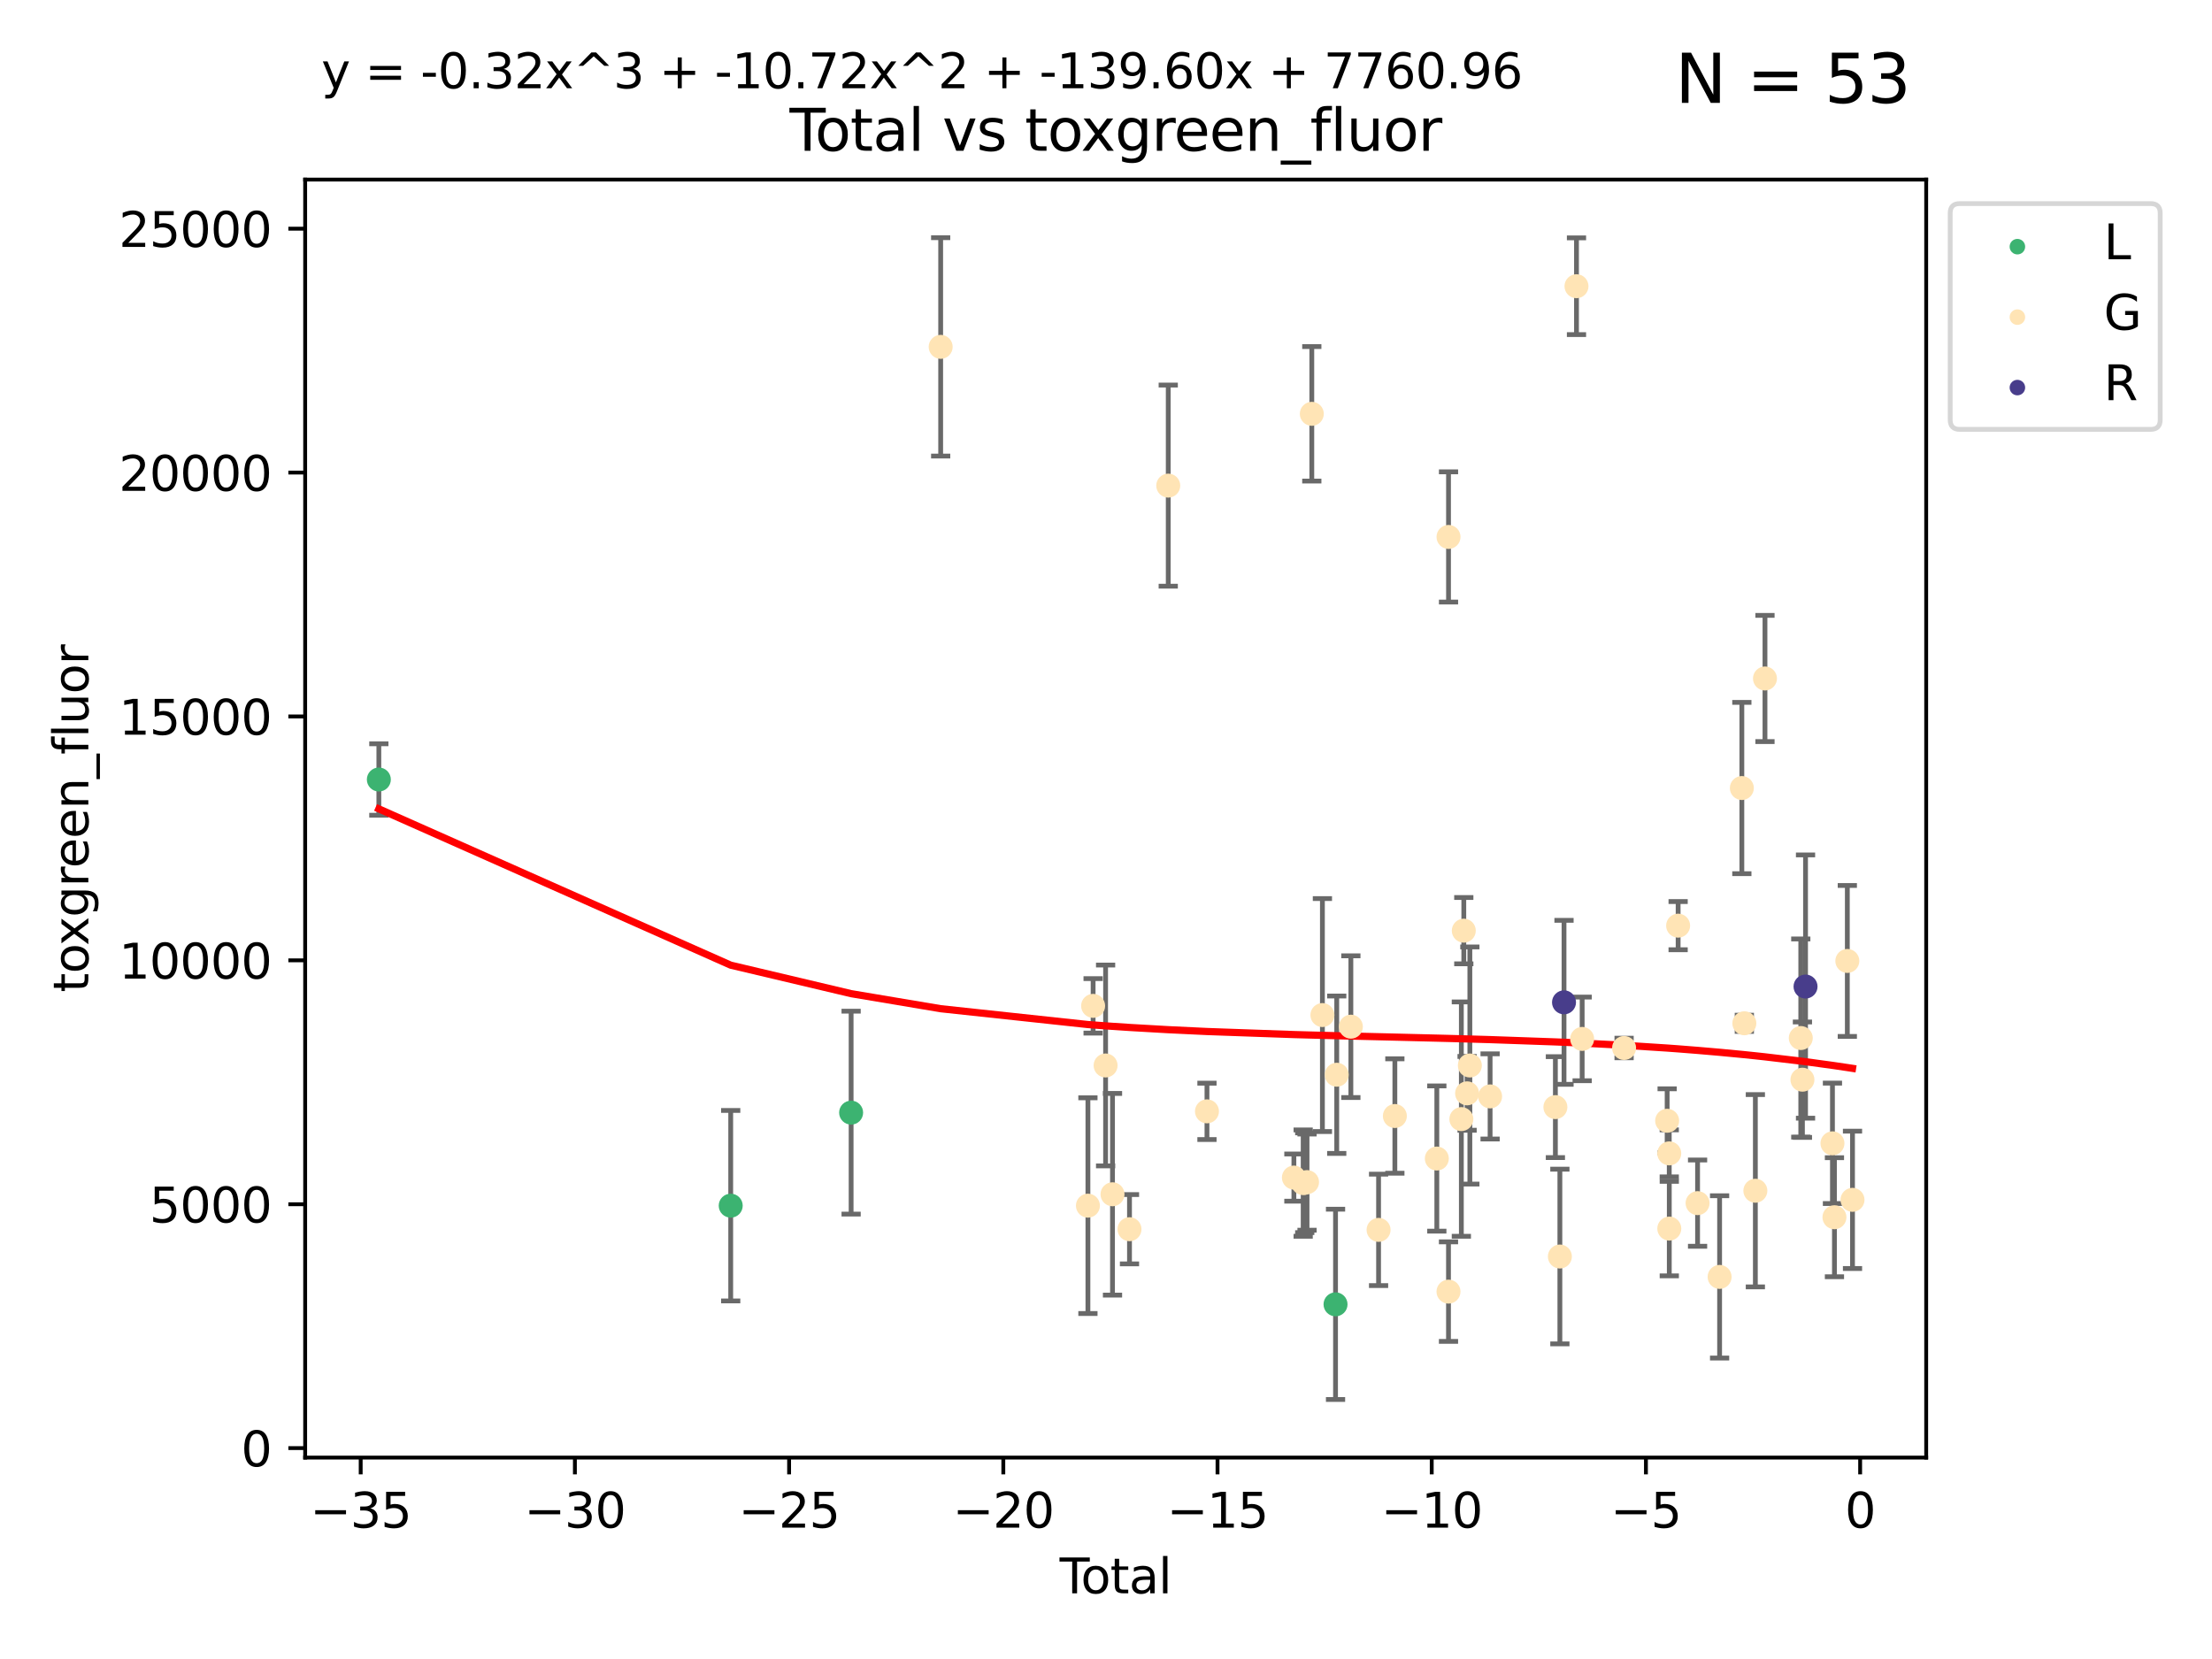 <?xml version="1.0" encoding="utf-8" standalone="no"?>
<!DOCTYPE svg PUBLIC "-//W3C//DTD SVG 1.1//EN"
  "http://www.w3.org/Graphics/SVG/1.1/DTD/svg11.dtd">
<svg xmlns:xlink="http://www.w3.org/1999/xlink" width="460.8pt" height="345.6pt" viewBox="0 0 460.8 345.6" xmlns="http://www.w3.org/2000/svg" version="1.1">
 <defs>
  <style type="text/css">*{stroke-linejoin: round; stroke-linecap: butt}</style>
 </defs>
 <g id="figure_1">
  <g id="patch_1">
   <path d="M 0 345.6 
L 460.8 345.6 
L 460.8 0 
L 0 0 
z
" style="fill: #ffffff"/>
  </g>
  <g id="axes_1">
   <g id="patch_2">
    <path d="M 63.571 303.64 
L 401.26 303.64 
L 401.26 37.411 
L 63.571 37.411 
z
" style="fill: #ffffff"/>
   </g>
   <g id="PathCollection_1">
    <defs>
     <path id="m94ad9dc1d7" d="M 0 1.118 
C 0.297 1.118 0.581 1 0.791 0.791 
C 1 0.581 1.118 0.297 1.118 0 
C 1.118 -0.297 1 -0.581 0.791 -0.791 
C 0.581 -1 0.297 -1.118 0 -1.118 
C -0.297 -1.118 -0.581 -1 -0.791 -0.791 
C -1 -0.581 -1.118 -0.297 -1.118 0 
C -1.118 0.297 -1 0.581 -0.791 0.791 
C -0.581 1 -0.297 1.118 0 1.118 
z
" style="stroke: #3cb371"/>
    </defs>
    <g clip-path="url(#pc28692239e)">
     <use xlink:href="#m94ad9dc1d7" x="78.921" y="162.386" style="fill: #3cb371; stroke: #3cb371"/>
     <use xlink:href="#m94ad9dc1d7" x="152.221" y="251.163" style="fill: #3cb371; stroke: #3cb371"/>
     <use xlink:href="#m94ad9dc1d7" x="177.304" y="231.782" style="fill: #3cb371; stroke: #3cb371"/>
     <use xlink:href="#m94ad9dc1d7" x="278.216" y="271.717" style="fill: #3cb371; stroke: #3cb371"/>
    </g>
   </g>
   <g id="PathCollection_2">
    <defs>
     <path id="mb53fe46d65" d="M 0 1.118 
C 0.297 1.118 0.581 1 0.791 0.791 
C 1 0.581 1.118 0.297 1.118 0 
C 1.118 -0.297 1 -0.581 0.791 -0.791 
C 0.581 -1 0.297 -1.118 0 -1.118 
C -0.297 -1.118 -0.581 -1 -0.791 -0.791 
C -1 -0.581 -1.118 -0.297 -1.118 0 
C -1.118 0.297 -1 0.581 -0.791 0.791 
C -0.581 1 -0.297 1.118 0 1.118 
z
" style="stroke: #ffe4b5"/>
    </defs>
    <g clip-path="url(#pc28692239e)">
     <use xlink:href="#mb53fe46d65" x="195.959" y="72.258" style="fill: #ffe4b5; stroke: #ffe4b5"/>
     <use xlink:href="#mb53fe46d65" x="226.634" y="251.16" style="fill: #ffe4b5; stroke: #ffe4b5"/>
     <use xlink:href="#mb53fe46d65" x="227.716" y="209.538" style="fill: #ffe4b5; stroke: #ffe4b5"/>
     <use xlink:href="#mb53fe46d65" x="230.316" y="221.957" style="fill: #ffe4b5; stroke: #ffe4b5"/>
     <use xlink:href="#mb53fe46d65" x="231.755" y="248.789" style="fill: #ffe4b5; stroke: #ffe4b5"/>
     <use xlink:href="#mb53fe46d65" x="235.295" y="256.067" style="fill: #ffe4b5; stroke: #ffe4b5"/>
     <use xlink:href="#mb53fe46d65" x="243.367" y="101.163" style="fill: #ffe4b5; stroke: #ffe4b5"/>
     <use xlink:href="#mb53fe46d65" x="251.433" y="231.514" style="fill: #ffe4b5; stroke: #ffe4b5"/>
     <use xlink:href="#mb53fe46d65" x="269.541" y="245.309" style="fill: #ffe4b5; stroke: #ffe4b5"/>
     <use xlink:href="#mb53fe46d65" x="271.475" y="246.461" style="fill: #ffe4b5; stroke: #ffe4b5"/>
     <use xlink:href="#mb53fe46d65" x="271.803" y="246.385" style="fill: #ffe4b5; stroke: #ffe4b5"/>
     <use xlink:href="#mb53fe46d65" x="272.281" y="246.254" style="fill: #ffe4b5; stroke: #ffe4b5"/>
     <use xlink:href="#mb53fe46d65" x="273.273" y="86.207" style="fill: #ffe4b5; stroke: #ffe4b5"/>
     <use xlink:href="#mb53fe46d65" x="275.482" y="211.455" style="fill: #ffe4b5; stroke: #ffe4b5"/>
     <use xlink:href="#mb53fe46d65" x="278.466" y="223.885" style="fill: #ffe4b5; stroke: #ffe4b5"/>
     <use xlink:href="#mb53fe46d65" x="281.41" y="213.875" style="fill: #ffe4b5; stroke: #ffe4b5"/>
     <use xlink:href="#mb53fe46d65" x="287.182" y="256.206" style="fill: #ffe4b5; stroke: #ffe4b5"/>
     <use xlink:href="#mb53fe46d65" x="290.576" y="232.486" style="fill: #ffe4b5; stroke: #ffe4b5"/>
     <use xlink:href="#mb53fe46d65" x="299.317" y="241.345" style="fill: #ffe4b5; stroke: #ffe4b5"/>
     <use xlink:href="#mb53fe46d65" x="301.748" y="269.069" style="fill: #ffe4b5; stroke: #ffe4b5"/>
     <use xlink:href="#mb53fe46d65" x="301.753" y="111.854" style="fill: #ffe4b5; stroke: #ffe4b5"/>
     <use xlink:href="#mb53fe46d65" x="304.426" y="233.129" style="fill: #ffe4b5; stroke: #ffe4b5"/>
     <use xlink:href="#mb53fe46d65" x="304.935" y="193.875" style="fill: #ffe4b5; stroke: #ffe4b5"/>
     <use xlink:href="#mb53fe46d65" x="305.623" y="227.764" style="fill: #ffe4b5; stroke: #ffe4b5"/>
     <use xlink:href="#mb53fe46d65" x="306.199" y="221.962" style="fill: #ffe4b5; stroke: #ffe4b5"/>
     <use xlink:href="#mb53fe46d65" x="310.416" y="228.401" style="fill: #ffe4b5; stroke: #ffe4b5"/>
     <use xlink:href="#mb53fe46d65" x="324.017" y="230.632" style="fill: #ffe4b5; stroke: #ffe4b5"/>
     <use xlink:href="#mb53fe46d65" x="324.951" y="261.757" style="fill: #ffe4b5; stroke: #ffe4b5"/>
     <use xlink:href="#mb53fe46d65" x="328.411" y="59.625" style="fill: #ffe4b5; stroke: #ffe4b5"/>
     <use xlink:href="#mb53fe46d65" x="329.592" y="216.424" style="fill: #ffe4b5; stroke: #ffe4b5"/>
     <use xlink:href="#mb53fe46d65" x="338.328" y="218.314" style="fill: #ffe4b5; stroke: #ffe4b5"/>
     <use xlink:href="#mb53fe46d65" x="347.297" y="233.472" style="fill: #ffe4b5; stroke: #ffe4b5"/>
     <use xlink:href="#mb53fe46d65" x="347.735" y="240.27" style="fill: #ffe4b5; stroke: #ffe4b5"/>
     <use xlink:href="#mb53fe46d65" x="347.744" y="255.939" style="fill: #ffe4b5; stroke: #ffe4b5"/>
     <use xlink:href="#mb53fe46d65" x="349.585" y="192.83" style="fill: #ffe4b5; stroke: #ffe4b5"/>
     <use xlink:href="#mb53fe46d65" x="353.636" y="250.635" style="fill: #ffe4b5; stroke: #ffe4b5"/>
     <use xlink:href="#mb53fe46d65" x="358.225" y="266.003" style="fill: #ffe4b5; stroke: #ffe4b5"/>
     <use xlink:href="#mb53fe46d65" x="362.859" y="164.162" style="fill: #ffe4b5; stroke: #ffe4b5"/>
     <use xlink:href="#mb53fe46d65" x="363.379" y="213.169" style="fill: #ffe4b5; stroke: #ffe4b5"/>
     <use xlink:href="#mb53fe46d65" x="365.674" y="248.052" style="fill: #ffe4b5; stroke: #ffe4b5"/>
     <use xlink:href="#mb53fe46d65" x="367.676" y="141.34" style="fill: #ffe4b5; stroke: #ffe4b5"/>
     <use xlink:href="#mb53fe46d65" x="375.136" y="216.242" style="fill: #ffe4b5; stroke: #ffe4b5"/>
     <use xlink:href="#mb53fe46d65" x="375.48" y="224.918" style="fill: #ffe4b5; stroke: #ffe4b5"/>
     <use xlink:href="#mb53fe46d65" x="381.734" y="238.177" style="fill: #ffe4b5; stroke: #ffe4b5"/>
     <use xlink:href="#mb53fe46d65" x="382.149" y="253.571" style="fill: #ffe4b5; stroke: #ffe4b5"/>
     <use xlink:href="#mb53fe46d65" x="384.832" y="200.183" style="fill: #ffe4b5; stroke: #ffe4b5"/>
     <use xlink:href="#mb53fe46d65" x="385.911" y="249.947" style="fill: #ffe4b5; stroke: #ffe4b5"/>
    </g>
   </g>
   <g id="PathCollection_3">
    <defs>
     <path id="m4858bef037" d="M 0 1.118 
C 0.297 1.118 0.581 1 0.791 0.791 
C 1 0.581 1.118 0.297 1.118 0 
C 1.118 -0.297 1 -0.581 0.791 -0.791 
C 0.581 -1 0.297 -1.118 0 -1.118 
C -0.297 -1.118 -0.581 -1 -0.791 -0.791 
C -1 -0.581 -1.118 -0.297 -1.118 0 
C -1.118 0.297 -1 0.581 -0.791 0.791 
C -0.581 1 -0.297 1.118 0 1.118 
z
" style="stroke: #483d8b"/>
    </defs>
    <g clip-path="url(#pc28692239e)">
     <use xlink:href="#m4858bef037" x="325.813" y="208.805" style="fill: #483d8b; stroke: #483d8b"/>
     <use xlink:href="#m4858bef037" x="376.126" y="205.516" style="fill: #483d8b; stroke: #483d8b"/>
    </g>
   </g>
   <g id="matplotlib.axis_1">
    <g id="xtick_1">
     <g id="line2d_1">
      <defs>
       <path id="m54986c9e9a" d="M 0 0 
L 0 3.5 
" style="stroke: #000000; stroke-width: 0.8"/>
      </defs>
      <g>
       <use xlink:href="#m54986c9e9a" x="75.138" y="303.64" style="stroke: #000000; stroke-width: 0.8"/>
      </g>
     </g>
     <g id="text_1">
      <!-- −35 -->
      <g transform="translate(64.586 318.238)scale(0.1 -0.1)">
       <defs>
        <path id="DejaVuSans-2212" d="M 678 2272 
L 4684 2272 
L 4684 1741 
L 678 1741 
L 678 2272 
z
" transform="scale(0.016)"/>
        <path id="DejaVuSans-33" d="M 2597 2516 
Q 3050 2419 3304 2112 
Q 3559 1806 3559 1356 
Q 3559 666 3084 287 
Q 2609 -91 1734 -91 
Q 1441 -91 1130 -33 
Q 819 25 488 141 
L 488 750 
Q 750 597 1062 519 
Q 1375 441 1716 441 
Q 2309 441 2620 675 
Q 2931 909 2931 1356 
Q 2931 1769 2642 2001 
Q 2353 2234 1838 2234 
L 1294 2234 
L 1294 2753 
L 1863 2753 
Q 2328 2753 2575 2939 
Q 2822 3125 2822 3475 
Q 2822 3834 2567 4026 
Q 2313 4219 1838 4219 
Q 1578 4219 1281 4162 
Q 984 4106 628 3988 
L 628 4550 
Q 988 4650 1302 4700 
Q 1616 4750 1894 4750 
Q 2613 4750 3031 4423 
Q 3450 4097 3450 3541 
Q 3450 3153 3228 2886 
Q 3006 2619 2597 2516 
z
" transform="scale(0.016)"/>
        <path id="DejaVuSans-35" d="M 691 4666 
L 3169 4666 
L 3169 4134 
L 1269 4134 
L 1269 2991 
Q 1406 3038 1543 3061 
Q 1681 3084 1819 3084 
Q 2600 3084 3056 2656 
Q 3513 2228 3513 1497 
Q 3513 744 3044 326 
Q 2575 -91 1722 -91 
Q 1428 -91 1123 -41 
Q 819 9 494 109 
L 494 744 
Q 775 591 1075 516 
Q 1375 441 1709 441 
Q 2250 441 2565 725 
Q 2881 1009 2881 1497 
Q 2881 1984 2565 2268 
Q 2250 2553 1709 2553 
Q 1456 2553 1204 2497 
Q 953 2441 691 2322 
L 691 4666 
z
" transform="scale(0.016)"/>
       </defs>
       <use xlink:href="#DejaVuSans-2212"/>
       <use xlink:href="#DejaVuSans-33" x="83.789"/>
       <use xlink:href="#DejaVuSans-35" x="147.412"/>
      </g>
     </g>
    </g>
    <g id="xtick_2">
     <g id="line2d_2">
      <g>
       <use xlink:href="#m54986c9e9a" x="119.762" y="303.64" style="stroke: #000000; stroke-width: 0.8"/>
      </g>
     </g>
     <g id="text_2">
      <!-- −30 -->
      <g transform="translate(109.209 318.238)scale(0.1 -0.1)">
       <defs>
        <path id="DejaVuSans-30" d="M 2034 4250 
Q 1547 4250 1301 3770 
Q 1056 3291 1056 2328 
Q 1056 1369 1301 889 
Q 1547 409 2034 409 
Q 2525 409 2770 889 
Q 3016 1369 3016 2328 
Q 3016 3291 2770 3770 
Q 2525 4250 2034 4250 
z
M 2034 4750 
Q 2819 4750 3233 4129 
Q 3647 3509 3647 2328 
Q 3647 1150 3233 529 
Q 2819 -91 2034 -91 
Q 1250 -91 836 529 
Q 422 1150 422 2328 
Q 422 3509 836 4129 
Q 1250 4750 2034 4750 
z
" transform="scale(0.016)"/>
       </defs>
       <use xlink:href="#DejaVuSans-2212"/>
       <use xlink:href="#DejaVuSans-33" x="83.789"/>
       <use xlink:href="#DejaVuSans-30" x="147.412"/>
      </g>
     </g>
    </g>
    <g id="xtick_3">
     <g id="line2d_3">
      <g>
       <use xlink:href="#m54986c9e9a" x="164.385" y="303.64" style="stroke: #000000; stroke-width: 0.8"/>
      </g>
     </g>
     <g id="text_3">
      <!-- −25 -->
      <g transform="translate(153.833 318.238)scale(0.1 -0.1)">
       <defs>
        <path id="DejaVuSans-32" d="M 1228 531 
L 3431 531 
L 3431 0 
L 469 0 
L 469 531 
Q 828 903 1448 1529 
Q 2069 2156 2228 2338 
Q 2531 2678 2651 2914 
Q 2772 3150 2772 3378 
Q 2772 3750 2511 3984 
Q 2250 4219 1831 4219 
Q 1534 4219 1204 4116 
Q 875 4013 500 3803 
L 500 4441 
Q 881 4594 1212 4672 
Q 1544 4750 1819 4750 
Q 2544 4750 2975 4387 
Q 3406 4025 3406 3419 
Q 3406 3131 3298 2873 
Q 3191 2616 2906 2266 
Q 2828 2175 2409 1742 
Q 1991 1309 1228 531 
z
" transform="scale(0.016)"/>
       </defs>
       <use xlink:href="#DejaVuSans-2212"/>
       <use xlink:href="#DejaVuSans-32" x="83.789"/>
       <use xlink:href="#DejaVuSans-35" x="147.412"/>
      </g>
     </g>
    </g>
    <g id="xtick_4">
     <g id="line2d_4">
      <g>
       <use xlink:href="#m54986c9e9a" x="209.008" y="303.64" style="stroke: #000000; stroke-width: 0.8"/>
      </g>
     </g>
     <g id="text_4">
      <!-- −20 -->
      <g transform="translate(198.456 318.238)scale(0.1 -0.1)">
       <use xlink:href="#DejaVuSans-2212"/>
       <use xlink:href="#DejaVuSans-32" x="83.789"/>
       <use xlink:href="#DejaVuSans-30" x="147.412"/>
      </g>
     </g>
    </g>
    <g id="xtick_5">
     <g id="line2d_5">
      <g>
       <use xlink:href="#m54986c9e9a" x="253.632" y="303.64" style="stroke: #000000; stroke-width: 0.8"/>
      </g>
     </g>
     <g id="text_5">
      <!-- −15 -->
      <g transform="translate(243.079 318.238)scale(0.1 -0.1)">
       <defs>
        <path id="DejaVuSans-31" d="M 794 531 
L 1825 531 
L 1825 4091 
L 703 3866 
L 703 4441 
L 1819 4666 
L 2450 4666 
L 2450 531 
L 3481 531 
L 3481 0 
L 794 0 
L 794 531 
z
" transform="scale(0.016)"/>
       </defs>
       <use xlink:href="#DejaVuSans-2212"/>
       <use xlink:href="#DejaVuSans-31" x="83.789"/>
       <use xlink:href="#DejaVuSans-35" x="147.412"/>
      </g>
     </g>
    </g>
    <g id="xtick_6">
     <g id="line2d_6">
      <g>
       <use xlink:href="#m54986c9e9a" x="298.255" y="303.64" style="stroke: #000000; stroke-width: 0.8"/>
      </g>
     </g>
     <g id="text_6">
      <!-- −10 -->
      <g transform="translate(287.703 318.238)scale(0.1 -0.1)">
       <use xlink:href="#DejaVuSans-2212"/>
       <use xlink:href="#DejaVuSans-31" x="83.789"/>
       <use xlink:href="#DejaVuSans-30" x="147.412"/>
      </g>
     </g>
    </g>
    <g id="xtick_7">
     <g id="line2d_7">
      <g>
       <use xlink:href="#m54986c9e9a" x="342.878" y="303.64" style="stroke: #000000; stroke-width: 0.8"/>
      </g>
     </g>
     <g id="text_7">
      <!-- −5 -->
      <g transform="translate(335.507 318.238)scale(0.1 -0.1)">
       <use xlink:href="#DejaVuSans-2212"/>
       <use xlink:href="#DejaVuSans-35" x="83.789"/>
      </g>
     </g>
    </g>
    <g id="xtick_8">
     <g id="line2d_8">
      <g>
       <use xlink:href="#m54986c9e9a" x="387.502" y="303.64" style="stroke: #000000; stroke-width: 0.8"/>
      </g>
     </g>
     <g id="text_8">
      <!-- 0 -->
      <g transform="translate(384.32 318.238)scale(0.1 -0.1)">
       <use xlink:href="#DejaVuSans-30"/>
      </g>
     </g>
    </g>
    <g id="text_9">
     <!-- Total -->
     <g transform="translate(220.739 331.917)scale(0.1 -0.1)">
      <defs>
       <path id="DejaVuSans-54" d="M -19 4666 
L 3928 4666 
L 3928 4134 
L 2272 4134 
L 2272 0 
L 1638 0 
L 1638 4134 
L -19 4134 
L -19 4666 
z
" transform="scale(0.016)"/>
       <path id="DejaVuSans-6f" d="M 1959 3097 
Q 1497 3097 1228 2736 
Q 959 2375 959 1747 
Q 959 1119 1226 758 
Q 1494 397 1959 397 
Q 2419 397 2687 759 
Q 2956 1122 2956 1747 
Q 2956 2369 2687 2733 
Q 2419 3097 1959 3097 
z
M 1959 3584 
Q 2709 3584 3137 3096 
Q 3566 2609 3566 1747 
Q 3566 888 3137 398 
Q 2709 -91 1959 -91 
Q 1206 -91 779 398 
Q 353 888 353 1747 
Q 353 2609 779 3096 
Q 1206 3584 1959 3584 
z
" transform="scale(0.016)"/>
       <path id="DejaVuSans-74" d="M 1172 4494 
L 1172 3500 
L 2356 3500 
L 2356 3053 
L 1172 3053 
L 1172 1153 
Q 1172 725 1289 603 
Q 1406 481 1766 481 
L 2356 481 
L 2356 0 
L 1766 0 
Q 1100 0 847 248 
Q 594 497 594 1153 
L 594 3053 
L 172 3053 
L 172 3500 
L 594 3500 
L 594 4494 
L 1172 4494 
z
" transform="scale(0.016)"/>
       <path id="DejaVuSans-61" d="M 2194 1759 
Q 1497 1759 1228 1600 
Q 959 1441 959 1056 
Q 959 750 1161 570 
Q 1363 391 1709 391 
Q 2188 391 2477 730 
Q 2766 1069 2766 1631 
L 2766 1759 
L 2194 1759 
z
M 3341 1997 
L 3341 0 
L 2766 0 
L 2766 531 
Q 2569 213 2275 61 
Q 1981 -91 1556 -91 
Q 1019 -91 701 211 
Q 384 513 384 1019 
Q 384 1609 779 1909 
Q 1175 2209 1959 2209 
L 2766 2209 
L 2766 2266 
Q 2766 2663 2505 2880 
Q 2244 3097 1772 3097 
Q 1472 3097 1187 3025 
Q 903 2953 641 2809 
L 641 3341 
Q 956 3463 1253 3523 
Q 1550 3584 1831 3584 
Q 2591 3584 2966 3190 
Q 3341 2797 3341 1997 
z
" transform="scale(0.016)"/>
       <path id="DejaVuSans-6c" d="M 603 4863 
L 1178 4863 
L 1178 0 
L 603 0 
L 603 4863 
z
" transform="scale(0.016)"/>
      </defs>
      <use xlink:href="#DejaVuSans-54"/>
      <use xlink:href="#DejaVuSans-6f" x="44.084"/>
      <use xlink:href="#DejaVuSans-74" x="105.266"/>
      <use xlink:href="#DejaVuSans-61" x="144.475"/>
      <use xlink:href="#DejaVuSans-6c" x="205.754"/>
     </g>
    </g>
   </g>
   <g id="matplotlib.axis_2">
    <g id="ytick_1">
     <g id="line2d_9">
      <defs>
       <path id="mc0efa32d90" d="M 0 0 
L -3.5 0 
" style="stroke: #000000; stroke-width: 0.8"/>
      </defs>
      <g>
       <use xlink:href="#mc0efa32d90" x="63.571" y="301.667" style="stroke: #000000; stroke-width: 0.8"/>
      </g>
     </g>
     <g id="text_10">
      <!-- 0 -->
      <g transform="translate(50.209 305.466)scale(0.1 -0.1)">
       <use xlink:href="#DejaVuSans-30"/>
      </g>
     </g>
    </g>
    <g id="ytick_2">
     <g id="line2d_10">
      <g>
       <use xlink:href="#mc0efa32d90" x="63.571" y="250.861" style="stroke: #000000; stroke-width: 0.8"/>
      </g>
     </g>
     <g id="text_11">
      <!-- 5000 -->
      <g transform="translate(31.121 254.661)scale(0.1 -0.1)">
       <use xlink:href="#DejaVuSans-35"/>
       <use xlink:href="#DejaVuSans-30" x="63.623"/>
       <use xlink:href="#DejaVuSans-30" x="127.246"/>
       <use xlink:href="#DejaVuSans-30" x="190.869"/>
      </g>
     </g>
    </g>
    <g id="ytick_3">
     <g id="line2d_11">
      <g>
       <use xlink:href="#mc0efa32d90" x="63.571" y="200.056" style="stroke: #000000; stroke-width: 0.8"/>
      </g>
     </g>
     <g id="text_12">
      <!-- 10000 -->
      <g transform="translate(24.759 203.855)scale(0.1 -0.1)">
       <use xlink:href="#DejaVuSans-31"/>
       <use xlink:href="#DejaVuSans-30" x="63.623"/>
       <use xlink:href="#DejaVuSans-30" x="127.246"/>
       <use xlink:href="#DejaVuSans-30" x="190.869"/>
       <use xlink:href="#DejaVuSans-30" x="254.492"/>
      </g>
     </g>
    </g>
    <g id="ytick_4">
     <g id="line2d_12">
      <g>
       <use xlink:href="#mc0efa32d90" x="63.571" y="149.251" style="stroke: #000000; stroke-width: 0.8"/>
      </g>
     </g>
     <g id="text_13">
      <!-- 15000 -->
      <g transform="translate(24.759 153.05)scale(0.1 -0.1)">
       <use xlink:href="#DejaVuSans-31"/>
       <use xlink:href="#DejaVuSans-35" x="63.623"/>
       <use xlink:href="#DejaVuSans-30" x="127.246"/>
       <use xlink:href="#DejaVuSans-30" x="190.869"/>
       <use xlink:href="#DejaVuSans-30" x="254.492"/>
      </g>
     </g>
    </g>
    <g id="ytick_5">
     <g id="line2d_13">
      <g>
       <use xlink:href="#mc0efa32d90" x="63.571" y="98.445" style="stroke: #000000; stroke-width: 0.8"/>
      </g>
     </g>
     <g id="text_14">
      <!-- 20000 -->
      <g transform="translate(24.759 102.245)scale(0.1 -0.1)">
       <use xlink:href="#DejaVuSans-32"/>
       <use xlink:href="#DejaVuSans-30" x="63.623"/>
       <use xlink:href="#DejaVuSans-30" x="127.246"/>
       <use xlink:href="#DejaVuSans-30" x="190.869"/>
       <use xlink:href="#DejaVuSans-30" x="254.492"/>
      </g>
     </g>
    </g>
    <g id="ytick_6">
     <g id="line2d_14">
      <g>
       <use xlink:href="#mc0efa32d90" x="63.571" y="47.64" style="stroke: #000000; stroke-width: 0.8"/>
      </g>
     </g>
     <g id="text_15">
      <!-- 25000 -->
      <g transform="translate(24.759 51.439)scale(0.1 -0.1)">
       <use xlink:href="#DejaVuSans-32"/>
       <use xlink:href="#DejaVuSans-35" x="63.623"/>
       <use xlink:href="#DejaVuSans-30" x="127.246"/>
       <use xlink:href="#DejaVuSans-30" x="190.869"/>
       <use xlink:href="#DejaVuSans-30" x="254.492"/>
      </g>
     </g>
    </g>
    <g id="text_16">
     <!-- toxgreen_fluor -->
     <g transform="translate(18.401 206.72)rotate(-90)scale(0.1 -0.1)">
      <defs>
       <path id="DejaVuSans-78" d="M 3513 3500 
L 2247 1797 
L 3578 0 
L 2900 0 
L 1881 1375 
L 863 0 
L 184 0 
L 1544 1831 
L 300 3500 
L 978 3500 
L 1906 2253 
L 2834 3500 
L 3513 3500 
z
" transform="scale(0.016)"/>
       <path id="DejaVuSans-67" d="M 2906 1791 
Q 2906 2416 2648 2759 
Q 2391 3103 1925 3103 
Q 1463 3103 1205 2759 
Q 947 2416 947 1791 
Q 947 1169 1205 825 
Q 1463 481 1925 481 
Q 2391 481 2648 825 
Q 2906 1169 2906 1791 
z
M 3481 434 
Q 3481 -459 3084 -895 
Q 2688 -1331 1869 -1331 
Q 1566 -1331 1297 -1286 
Q 1028 -1241 775 -1147 
L 775 -588 
Q 1028 -725 1275 -790 
Q 1522 -856 1778 -856 
Q 2344 -856 2625 -561 
Q 2906 -266 2906 331 
L 2906 616 
Q 2728 306 2450 153 
Q 2172 0 1784 0 
Q 1141 0 747 490 
Q 353 981 353 1791 
Q 353 2603 747 3093 
Q 1141 3584 1784 3584 
Q 2172 3584 2450 3431 
Q 2728 3278 2906 2969 
L 2906 3500 
L 3481 3500 
L 3481 434 
z
" transform="scale(0.016)"/>
       <path id="DejaVuSans-72" d="M 2631 2963 
Q 2534 3019 2420 3045 
Q 2306 3072 2169 3072 
Q 1681 3072 1420 2755 
Q 1159 2438 1159 1844 
L 1159 0 
L 581 0 
L 581 3500 
L 1159 3500 
L 1159 2956 
Q 1341 3275 1631 3429 
Q 1922 3584 2338 3584 
Q 2397 3584 2469 3576 
Q 2541 3569 2628 3553 
L 2631 2963 
z
" transform="scale(0.016)"/>
       <path id="DejaVuSans-65" d="M 3597 1894 
L 3597 1613 
L 953 1613 
Q 991 1019 1311 708 
Q 1631 397 2203 397 
Q 2534 397 2845 478 
Q 3156 559 3463 722 
L 3463 178 
Q 3153 47 2828 -22 
Q 2503 -91 2169 -91 
Q 1331 -91 842 396 
Q 353 884 353 1716 
Q 353 2575 817 3079 
Q 1281 3584 2069 3584 
Q 2775 3584 3186 3129 
Q 3597 2675 3597 1894 
z
M 3022 2063 
Q 3016 2534 2758 2815 
Q 2500 3097 2075 3097 
Q 1594 3097 1305 2825 
Q 1016 2553 972 2059 
L 3022 2063 
z
" transform="scale(0.016)"/>
       <path id="DejaVuSans-6e" d="M 3513 2113 
L 3513 0 
L 2938 0 
L 2938 2094 
Q 2938 2591 2744 2837 
Q 2550 3084 2163 3084 
Q 1697 3084 1428 2787 
Q 1159 2491 1159 1978 
L 1159 0 
L 581 0 
L 581 3500 
L 1159 3500 
L 1159 2956 
Q 1366 3272 1645 3428 
Q 1925 3584 2291 3584 
Q 2894 3584 3203 3211 
Q 3513 2838 3513 2113 
z
" transform="scale(0.016)"/>
       <path id="DejaVuSans-5f" d="M 3263 -1063 
L 3263 -1509 
L -63 -1509 
L -63 -1063 
L 3263 -1063 
z
" transform="scale(0.016)"/>
       <path id="DejaVuSans-66" d="M 2375 4863 
L 2375 4384 
L 1825 4384 
Q 1516 4384 1395 4259 
Q 1275 4134 1275 3809 
L 1275 3500 
L 2222 3500 
L 2222 3053 
L 1275 3053 
L 1275 0 
L 697 0 
L 697 3053 
L 147 3053 
L 147 3500 
L 697 3500 
L 697 3744 
Q 697 4328 969 4595 
Q 1241 4863 1831 4863 
L 2375 4863 
z
" transform="scale(0.016)"/>
       <path id="DejaVuSans-75" d="M 544 1381 
L 544 3500 
L 1119 3500 
L 1119 1403 
Q 1119 906 1312 657 
Q 1506 409 1894 409 
Q 2359 409 2629 706 
Q 2900 1003 2900 1516 
L 2900 3500 
L 3475 3500 
L 3475 0 
L 2900 0 
L 2900 538 
Q 2691 219 2414 64 
Q 2138 -91 1772 -91 
Q 1169 -91 856 284 
Q 544 659 544 1381 
z
M 1991 3584 
L 1991 3584 
z
" transform="scale(0.016)"/>
      </defs>
      <use xlink:href="#DejaVuSans-74"/>
      <use xlink:href="#DejaVuSans-6f" x="39.209"/>
      <use xlink:href="#DejaVuSans-78" x="97.266"/>
      <use xlink:href="#DejaVuSans-67" x="156.445"/>
      <use xlink:href="#DejaVuSans-72" x="219.922"/>
      <use xlink:href="#DejaVuSans-65" x="258.785"/>
      <use xlink:href="#DejaVuSans-65" x="320.309"/>
      <use xlink:href="#DejaVuSans-6e" x="381.832"/>
      <use xlink:href="#DejaVuSans-5f" x="445.211"/>
      <use xlink:href="#DejaVuSans-66" x="495.211"/>
      <use xlink:href="#DejaVuSans-6c" x="530.416"/>
      <use xlink:href="#DejaVuSans-75" x="558.199"/>
      <use xlink:href="#DejaVuSans-6f" x="621.578"/>
      <use xlink:href="#DejaVuSans-72" x="682.76"/>
     </g>
    </g>
   </g>
   <g id="LineCollection_1">
    <path d="M 78.921 169.825 
L 78.921 154.947 
" clip-path="url(#pc28692239e)" style="fill: none; stroke: #696969"/>
    <path d="M 152.221 271.002 
L 152.221 231.324 
" clip-path="url(#pc28692239e)" style="fill: none; stroke: #696969"/>
    <path d="M 177.304 252.917 
L 177.304 210.646 
" clip-path="url(#pc28692239e)" style="fill: none; stroke: #696969"/>
    <path d="M 278.216 291.539 
L 278.216 251.895 
" clip-path="url(#pc28692239e)" style="fill: none; stroke: #696969"/>
   </g>
   <g id="line2d_15">
    <defs>
     <path id="ma36954fd09" d="M 2 0 
L -2 -0 
" style="stroke: #696969"/>
    </defs>
    <g clip-path="url(#pc28692239e)">
     <use xlink:href="#ma36954fd09" x="78.921" y="169.825" style="fill: #696969; stroke: #696969"/>
     <use xlink:href="#ma36954fd09" x="152.221" y="271.002" style="fill: #696969; stroke: #696969"/>
     <use xlink:href="#ma36954fd09" x="177.304" y="252.917" style="fill: #696969; stroke: #696969"/>
     <use xlink:href="#ma36954fd09" x="278.216" y="291.539" style="fill: #696969; stroke: #696969"/>
    </g>
   </g>
   <g id="line2d_16">
    <g clip-path="url(#pc28692239e)">
     <use xlink:href="#ma36954fd09" x="78.921" y="154.947" style="fill: #696969; stroke: #696969"/>
     <use xlink:href="#ma36954fd09" x="152.221" y="231.324" style="fill: #696969; stroke: #696969"/>
     <use xlink:href="#ma36954fd09" x="177.304" y="210.646" style="fill: #696969; stroke: #696969"/>
     <use xlink:href="#ma36954fd09" x="278.216" y="251.895" style="fill: #696969; stroke: #696969"/>
    </g>
   </g>
   <g id="LineCollection_2">
    <path d="M 195.959 95.003 
L 195.959 49.513 
" clip-path="url(#pc28692239e)" style="fill: none; stroke: #696969"/>
    <path d="M 226.634 273.629 
L 226.634 228.69 
" clip-path="url(#pc28692239e)" style="fill: none; stroke: #696969"/>
    <path d="M 227.716 215.213 
L 227.716 203.862 
" clip-path="url(#pc28692239e)" style="fill: none; stroke: #696969"/>
    <path d="M 230.316 242.876 
L 230.316 201.038 
" clip-path="url(#pc28692239e)" style="fill: none; stroke: #696969"/>
    <path d="M 231.755 269.796 
L 231.755 227.781 
" clip-path="url(#pc28692239e)" style="fill: none; stroke: #696969"/>
    <path d="M 235.295 263.286 
L 235.295 248.847 
" clip-path="url(#pc28692239e)" style="fill: none; stroke: #696969"/>
    <path d="M 243.367 122.109 
L 243.367 80.216 
" clip-path="url(#pc28692239e)" style="fill: none; stroke: #696969"/>
    <path d="M 251.433 237.382 
L 251.433 225.646 
" clip-path="url(#pc28692239e)" style="fill: none; stroke: #696969"/>
    <path d="M 269.541 250.223 
L 269.541 240.395 
" clip-path="url(#pc28692239e)" style="fill: none; stroke: #696969"/>
    <path d="M 271.475 257.538 
L 271.475 235.384 
" clip-path="url(#pc28692239e)" style="fill: none; stroke: #696969"/>
    <path d="M 271.803 256.773 
L 271.803 235.997 
" clip-path="url(#pc28692239e)" style="fill: none; stroke: #696969"/>
    <path d="M 272.281 256.27 
L 272.281 236.237 
" clip-path="url(#pc28692239e)" style="fill: none; stroke: #696969"/>
    <path d="M 273.273 100.212 
L 273.273 72.201 
" clip-path="url(#pc28692239e)" style="fill: none; stroke: #696969"/>
    <path d="M 275.482 235.721 
L 275.482 187.19 
" clip-path="url(#pc28692239e)" style="fill: none; stroke: #696969"/>
    <path d="M 278.466 240.279 
L 278.466 207.491 
" clip-path="url(#pc28692239e)" style="fill: none; stroke: #696969"/>
    <path d="M 281.41 228.635 
L 281.41 199.114 
" clip-path="url(#pc28692239e)" style="fill: none; stroke: #696969"/>
    <path d="M 287.182 267.812 
L 287.182 244.599 
" clip-path="url(#pc28692239e)" style="fill: none; stroke: #696969"/>
    <path d="M 290.576 244.404 
L 290.576 220.569 
" clip-path="url(#pc28692239e)" style="fill: none; stroke: #696969"/>
    <path d="M 299.317 256.473 
L 299.317 226.216 
" clip-path="url(#pc28692239e)" style="fill: none; stroke: #696969"/>
    <path d="M 301.748 279.439 
L 301.748 258.699 
" clip-path="url(#pc28692239e)" style="fill: none; stroke: #696969"/>
    <path d="M 301.753 125.414 
L 301.753 98.294 
" clip-path="url(#pc28692239e)" style="fill: none; stroke: #696969"/>
    <path d="M 304.426 257.537 
L 304.426 208.72 
" clip-path="url(#pc28692239e)" style="fill: none; stroke: #696969"/>
    <path d="M 304.935 200.781 
L 304.935 186.969 
" clip-path="url(#pc28692239e)" style="fill: none; stroke: #696969"/>
    <path d="M 305.623 235.449 
L 305.623 220.079 
" clip-path="url(#pc28692239e)" style="fill: none; stroke: #696969"/>
    <path d="M 306.199 246.659 
L 306.199 197.265 
" clip-path="url(#pc28692239e)" style="fill: none; stroke: #696969"/>
    <path d="M 310.416 237.274 
L 310.416 219.528 
" clip-path="url(#pc28692239e)" style="fill: none; stroke: #696969"/>
    <path d="M 324.017 241.146 
L 324.017 220.118 
" clip-path="url(#pc28692239e)" style="fill: none; stroke: #696969"/>
    <path d="M 324.951 279.952 
L 324.951 243.562 
" clip-path="url(#pc28692239e)" style="fill: none; stroke: #696969"/>
    <path d="M 328.411 69.702 
L 328.411 49.549 
" clip-path="url(#pc28692239e)" style="fill: none; stroke: #696969"/>
    <path d="M 329.592 225.138 
L 329.592 207.711 
" clip-path="url(#pc28692239e)" style="fill: none; stroke: #696969"/>
    <path d="M 338.328 220.351 
L 338.328 216.277 
" clip-path="url(#pc28692239e)" style="fill: none; stroke: #696969"/>
    <path d="M 347.297 240.126 
L 347.297 226.819 
" clip-path="url(#pc28692239e)" style="fill: none; stroke: #696969"/>
    <path d="M 347.735 245.168 
L 347.735 235.373 
" clip-path="url(#pc28692239e)" style="fill: none; stroke: #696969"/>
    <path d="M 347.744 265.78 
L 347.744 246.099 
" clip-path="url(#pc28692239e)" style="fill: none; stroke: #696969"/>
    <path d="M 349.585 197.849 
L 349.585 187.811 
" clip-path="url(#pc28692239e)" style="fill: none; stroke: #696969"/>
    <path d="M 353.636 259.62 
L 353.636 241.649 
" clip-path="url(#pc28692239e)" style="fill: none; stroke: #696969"/>
    <path d="M 358.225 282.907 
L 358.225 249.099 
" clip-path="url(#pc28692239e)" style="fill: none; stroke: #696969"/>
    <path d="M 362.859 182.005 
L 362.859 146.32 
" clip-path="url(#pc28692239e)" style="fill: none; stroke: #696969"/>
    <path d="M 363.379 214.854 
L 363.379 211.483 
" clip-path="url(#pc28692239e)" style="fill: none; stroke: #696969"/>
    <path d="M 365.674 268.08 
L 365.674 228.023 
" clip-path="url(#pc28692239e)" style="fill: none; stroke: #696969"/>
    <path d="M 367.676 154.485 
L 367.676 128.195 
" clip-path="url(#pc28692239e)" style="fill: none; stroke: #696969"/>
    <path d="M 375.136 236.881 
L 375.136 195.602 
" clip-path="url(#pc28692239e)" style="fill: none; stroke: #696969"/>
    <path d="M 375.48 236.944 
L 375.48 212.892 
" clip-path="url(#pc28692239e)" style="fill: none; stroke: #696969"/>
    <path d="M 381.734 250.721 
L 381.734 225.633 
" clip-path="url(#pc28692239e)" style="fill: none; stroke: #696969"/>
    <path d="M 382.149 265.968 
L 382.149 241.174 
" clip-path="url(#pc28692239e)" style="fill: none; stroke: #696969"/>
    <path d="M 384.832 215.907 
L 384.832 184.46 
" clip-path="url(#pc28692239e)" style="fill: none; stroke: #696969"/>
    <path d="M 385.911 264.255 
L 385.911 235.639 
" clip-path="url(#pc28692239e)" style="fill: none; stroke: #696969"/>
   </g>
   <g id="line2d_17">
    <g clip-path="url(#pc28692239e)">
     <use xlink:href="#ma36954fd09" x="195.959" y="95.003" style="fill: #696969; stroke: #696969"/>
     <use xlink:href="#ma36954fd09" x="226.634" y="273.629" style="fill: #696969; stroke: #696969"/>
     <use xlink:href="#ma36954fd09" x="227.716" y="215.213" style="fill: #696969; stroke: #696969"/>
     <use xlink:href="#ma36954fd09" x="230.316" y="242.876" style="fill: #696969; stroke: #696969"/>
     <use xlink:href="#ma36954fd09" x="231.755" y="269.796" style="fill: #696969; stroke: #696969"/>
     <use xlink:href="#ma36954fd09" x="235.295" y="263.286" style="fill: #696969; stroke: #696969"/>
     <use xlink:href="#ma36954fd09" x="243.367" y="122.109" style="fill: #696969; stroke: #696969"/>
     <use xlink:href="#ma36954fd09" x="251.433" y="237.382" style="fill: #696969; stroke: #696969"/>
     <use xlink:href="#ma36954fd09" x="269.541" y="250.223" style="fill: #696969; stroke: #696969"/>
     <use xlink:href="#ma36954fd09" x="271.475" y="257.538" style="fill: #696969; stroke: #696969"/>
     <use xlink:href="#ma36954fd09" x="271.803" y="256.773" style="fill: #696969; stroke: #696969"/>
     <use xlink:href="#ma36954fd09" x="272.281" y="256.27" style="fill: #696969; stroke: #696969"/>
     <use xlink:href="#ma36954fd09" x="273.273" y="100.212" style="fill: #696969; stroke: #696969"/>
     <use xlink:href="#ma36954fd09" x="275.482" y="235.721" style="fill: #696969; stroke: #696969"/>
     <use xlink:href="#ma36954fd09" x="278.466" y="240.279" style="fill: #696969; stroke: #696969"/>
     <use xlink:href="#ma36954fd09" x="281.41" y="228.635" style="fill: #696969; stroke: #696969"/>
     <use xlink:href="#ma36954fd09" x="287.182" y="267.812" style="fill: #696969; stroke: #696969"/>
     <use xlink:href="#ma36954fd09" x="290.576" y="244.404" style="fill: #696969; stroke: #696969"/>
     <use xlink:href="#ma36954fd09" x="299.317" y="256.473" style="fill: #696969; stroke: #696969"/>
     <use xlink:href="#ma36954fd09" x="301.748" y="279.439" style="fill: #696969; stroke: #696969"/>
     <use xlink:href="#ma36954fd09" x="301.753" y="125.414" style="fill: #696969; stroke: #696969"/>
     <use xlink:href="#ma36954fd09" x="304.426" y="257.537" style="fill: #696969; stroke: #696969"/>
     <use xlink:href="#ma36954fd09" x="304.935" y="200.781" style="fill: #696969; stroke: #696969"/>
     <use xlink:href="#ma36954fd09" x="305.623" y="235.449" style="fill: #696969; stroke: #696969"/>
     <use xlink:href="#ma36954fd09" x="306.199" y="246.659" style="fill: #696969; stroke: #696969"/>
     <use xlink:href="#ma36954fd09" x="310.416" y="237.274" style="fill: #696969; stroke: #696969"/>
     <use xlink:href="#ma36954fd09" x="324.017" y="241.146" style="fill: #696969; stroke: #696969"/>
     <use xlink:href="#ma36954fd09" x="324.951" y="279.952" style="fill: #696969; stroke: #696969"/>
     <use xlink:href="#ma36954fd09" x="328.411" y="69.702" style="fill: #696969; stroke: #696969"/>
     <use xlink:href="#ma36954fd09" x="329.592" y="225.138" style="fill: #696969; stroke: #696969"/>
     <use xlink:href="#ma36954fd09" x="338.328" y="220.351" style="fill: #696969; stroke: #696969"/>
     <use xlink:href="#ma36954fd09" x="347.297" y="240.126" style="fill: #696969; stroke: #696969"/>
     <use xlink:href="#ma36954fd09" x="347.735" y="245.168" style="fill: #696969; stroke: #696969"/>
     <use xlink:href="#ma36954fd09" x="347.744" y="265.78" style="fill: #696969; stroke: #696969"/>
     <use xlink:href="#ma36954fd09" x="349.585" y="197.849" style="fill: #696969; stroke: #696969"/>
     <use xlink:href="#ma36954fd09" x="353.636" y="259.62" style="fill: #696969; stroke: #696969"/>
     <use xlink:href="#ma36954fd09" x="358.225" y="282.907" style="fill: #696969; stroke: #696969"/>
     <use xlink:href="#ma36954fd09" x="362.859" y="182.005" style="fill: #696969; stroke: #696969"/>
     <use xlink:href="#ma36954fd09" x="363.379" y="214.854" style="fill: #696969; stroke: #696969"/>
     <use xlink:href="#ma36954fd09" x="365.674" y="268.08" style="fill: #696969; stroke: #696969"/>
     <use xlink:href="#ma36954fd09" x="367.676" y="154.485" style="fill: #696969; stroke: #696969"/>
     <use xlink:href="#ma36954fd09" x="375.136" y="236.881" style="fill: #696969; stroke: #696969"/>
     <use xlink:href="#ma36954fd09" x="375.48" y="236.944" style="fill: #696969; stroke: #696969"/>
     <use xlink:href="#ma36954fd09" x="381.734" y="250.721" style="fill: #696969; stroke: #696969"/>
     <use xlink:href="#ma36954fd09" x="382.149" y="265.968" style="fill: #696969; stroke: #696969"/>
     <use xlink:href="#ma36954fd09" x="384.832" y="215.907" style="fill: #696969; stroke: #696969"/>
     <use xlink:href="#ma36954fd09" x="385.911" y="264.255" style="fill: #696969; stroke: #696969"/>
    </g>
   </g>
   <g id="line2d_18">
    <g clip-path="url(#pc28692239e)">
     <use xlink:href="#ma36954fd09" x="195.959" y="49.513" style="fill: #696969; stroke: #696969"/>
     <use xlink:href="#ma36954fd09" x="226.634" y="228.69" style="fill: #696969; stroke: #696969"/>
     <use xlink:href="#ma36954fd09" x="227.716" y="203.862" style="fill: #696969; stroke: #696969"/>
     <use xlink:href="#ma36954fd09" x="230.316" y="201.038" style="fill: #696969; stroke: #696969"/>
     <use xlink:href="#ma36954fd09" x="231.755" y="227.781" style="fill: #696969; stroke: #696969"/>
     <use xlink:href="#ma36954fd09" x="235.295" y="248.847" style="fill: #696969; stroke: #696969"/>
     <use xlink:href="#ma36954fd09" x="243.367" y="80.216" style="fill: #696969; stroke: #696969"/>
     <use xlink:href="#ma36954fd09" x="251.433" y="225.646" style="fill: #696969; stroke: #696969"/>
     <use xlink:href="#ma36954fd09" x="269.541" y="240.395" style="fill: #696969; stroke: #696969"/>
     <use xlink:href="#ma36954fd09" x="271.475" y="235.384" style="fill: #696969; stroke: #696969"/>
     <use xlink:href="#ma36954fd09" x="271.803" y="235.997" style="fill: #696969; stroke: #696969"/>
     <use xlink:href="#ma36954fd09" x="272.281" y="236.237" style="fill: #696969; stroke: #696969"/>
     <use xlink:href="#ma36954fd09" x="273.273" y="72.201" style="fill: #696969; stroke: #696969"/>
     <use xlink:href="#ma36954fd09" x="275.482" y="187.19" style="fill: #696969; stroke: #696969"/>
     <use xlink:href="#ma36954fd09" x="278.466" y="207.491" style="fill: #696969; stroke: #696969"/>
     <use xlink:href="#ma36954fd09" x="281.41" y="199.114" style="fill: #696969; stroke: #696969"/>
     <use xlink:href="#ma36954fd09" x="287.182" y="244.599" style="fill: #696969; stroke: #696969"/>
     <use xlink:href="#ma36954fd09" x="290.576" y="220.569" style="fill: #696969; stroke: #696969"/>
     <use xlink:href="#ma36954fd09" x="299.317" y="226.216" style="fill: #696969; stroke: #696969"/>
     <use xlink:href="#ma36954fd09" x="301.748" y="258.699" style="fill: #696969; stroke: #696969"/>
     <use xlink:href="#ma36954fd09" x="301.753" y="98.294" style="fill: #696969; stroke: #696969"/>
     <use xlink:href="#ma36954fd09" x="304.426" y="208.72" style="fill: #696969; stroke: #696969"/>
     <use xlink:href="#ma36954fd09" x="304.935" y="186.969" style="fill: #696969; stroke: #696969"/>
     <use xlink:href="#ma36954fd09" x="305.623" y="220.079" style="fill: #696969; stroke: #696969"/>
     <use xlink:href="#ma36954fd09" x="306.199" y="197.265" style="fill: #696969; stroke: #696969"/>
     <use xlink:href="#ma36954fd09" x="310.416" y="219.528" style="fill: #696969; stroke: #696969"/>
     <use xlink:href="#ma36954fd09" x="324.017" y="220.118" style="fill: #696969; stroke: #696969"/>
     <use xlink:href="#ma36954fd09" x="324.951" y="243.562" style="fill: #696969; stroke: #696969"/>
     <use xlink:href="#ma36954fd09" x="328.411" y="49.549" style="fill: #696969; stroke: #696969"/>
     <use xlink:href="#ma36954fd09" x="329.592" y="207.711" style="fill: #696969; stroke: #696969"/>
     <use xlink:href="#ma36954fd09" x="338.328" y="216.277" style="fill: #696969; stroke: #696969"/>
     <use xlink:href="#ma36954fd09" x="347.297" y="226.819" style="fill: #696969; stroke: #696969"/>
     <use xlink:href="#ma36954fd09" x="347.735" y="235.373" style="fill: #696969; stroke: #696969"/>
     <use xlink:href="#ma36954fd09" x="347.744" y="246.099" style="fill: #696969; stroke: #696969"/>
     <use xlink:href="#ma36954fd09" x="349.585" y="187.811" style="fill: #696969; stroke: #696969"/>
     <use xlink:href="#ma36954fd09" x="353.636" y="241.649" style="fill: #696969; stroke: #696969"/>
     <use xlink:href="#ma36954fd09" x="358.225" y="249.099" style="fill: #696969; stroke: #696969"/>
     <use xlink:href="#ma36954fd09" x="362.859" y="146.32" style="fill: #696969; stroke: #696969"/>
     <use xlink:href="#ma36954fd09" x="363.379" y="211.483" style="fill: #696969; stroke: #696969"/>
     <use xlink:href="#ma36954fd09" x="365.674" y="228.023" style="fill: #696969; stroke: #696969"/>
     <use xlink:href="#ma36954fd09" x="367.676" y="128.195" style="fill: #696969; stroke: #696969"/>
     <use xlink:href="#ma36954fd09" x="375.136" y="195.602" style="fill: #696969; stroke: #696969"/>
     <use xlink:href="#ma36954fd09" x="375.48" y="212.892" style="fill: #696969; stroke: #696969"/>
     <use xlink:href="#ma36954fd09" x="381.734" y="225.633" style="fill: #696969; stroke: #696969"/>
     <use xlink:href="#ma36954fd09" x="382.149" y="241.174" style="fill: #696969; stroke: #696969"/>
     <use xlink:href="#ma36954fd09" x="384.832" y="184.46" style="fill: #696969; stroke: #696969"/>
     <use xlink:href="#ma36954fd09" x="385.911" y="235.639" style="fill: #696969; stroke: #696969"/>
    </g>
   </g>
   <g id="LineCollection_3">
    <path d="M 325.813 225.883 
L 325.813 191.726 
" clip-path="url(#pc28692239e)" style="fill: none; stroke: #696969"/>
    <path d="M 376.126 232.937 
L 376.126 178.094 
" clip-path="url(#pc28692239e)" style="fill: none; stroke: #696969"/>
   </g>
   <g id="line2d_19">
    <g clip-path="url(#pc28692239e)">
     <use xlink:href="#ma36954fd09" x="325.813" y="225.883" style="fill: #696969; stroke: #696969"/>
     <use xlink:href="#ma36954fd09" x="376.126" y="232.937" style="fill: #696969; stroke: #696969"/>
    </g>
   </g>
   <g id="line2d_20">
    <g clip-path="url(#pc28692239e)">
     <use xlink:href="#ma36954fd09" x="325.813" y="191.726" style="fill: #696969; stroke: #696969"/>
     <use xlink:href="#ma36954fd09" x="376.126" y="178.094" style="fill: #696969; stroke: #696969"/>
    </g>
   </g>
   <g id="line2d_21">
    <path d="M 78.921 168.504 
L 152.221 201.061 
L 177.304 206.998 
L 195.959 210.133 
L 226.634 213.432 
L 227.716 213.514 
L 230.316 213.704 
L 231.755 213.804 
L 235.295 214.037 
L 243.367 214.501 
L 251.433 214.882 
L 269.541 215.518 
L 271.475 215.573 
L 271.803 215.582 
L 272.281 215.595 
L 273.273 215.622 
L 275.482 215.681 
L 278.216 215.751 
L 278.466 215.757 
L 281.41 215.83 
L 287.182 215.969 
L 290.576 216.05 
L 299.317 216.263 
L 301.748 216.325 
L 301.753 216.325 
L 304.426 216.397 
L 304.935 216.411 
L 305.623 216.43 
L 306.199 216.446 
L 310.416 216.568 
L 324.017 217.048 
L 324.951 217.087 
L 325.813 217.123 
L 328.411 217.238 
L 329.592 217.293 
L 338.328 217.75 
L 347.297 218.328 
L 347.735 218.359 
L 347.744 218.36 
L 349.585 218.495 
L 353.636 218.814 
L 358.225 219.21 
L 362.859 219.652 
L 363.379 219.704 
L 365.674 219.941 
L 367.676 220.158 
L 375.136 221.042 
L 375.48 221.086 
L 376.126 221.169 
L 381.734 221.935 
L 382.149 221.995 
L 384.832 222.392 
L 385.911 222.558 
" clip-path="url(#pc28692239e)" style="fill: none; stroke: #ff0000; stroke-width: 1.5; stroke-linecap: square"/>
   </g>
   <g id="line2d_22">
    <defs>
     <path id="mbfcc8f7dfe" d="M 0 2 
C 0.53 2 1.039 1.789 1.414 1.414 
C 1.789 1.039 2 0.53 2 0 
C 2 -0.53 1.789 -1.039 1.414 -1.414 
C 1.039 -1.789 0.53 -2 0 -2 
C -0.53 -2 -1.039 -1.789 -1.414 -1.414 
C -1.789 -1.039 -2 -0.53 -2 0 
C -2 0.53 -1.789 1.039 -1.414 1.414 
C -1.039 1.789 -0.53 2 0 2 
z
" style="stroke: #3cb371"/>
    </defs>
    <g clip-path="url(#pc28692239e)">
     <use xlink:href="#mbfcc8f7dfe" x="78.921" y="162.386" style="fill: #3cb371; stroke: #3cb371"/>
     <use xlink:href="#mbfcc8f7dfe" x="152.221" y="251.163" style="fill: #3cb371; stroke: #3cb371"/>
     <use xlink:href="#mbfcc8f7dfe" x="177.304" y="231.782" style="fill: #3cb371; stroke: #3cb371"/>
     <use xlink:href="#mbfcc8f7dfe" x="278.216" y="271.717" style="fill: #3cb371; stroke: #3cb371"/>
    </g>
   </g>
   <g id="line2d_23">
    <defs>
     <path id="md9505dc6b4" d="M 0 2 
C 0.53 2 1.039 1.789 1.414 1.414 
C 1.789 1.039 2 0.53 2 0 
C 2 -0.53 1.789 -1.039 1.414 -1.414 
C 1.039 -1.789 0.53 -2 0 -2 
C -0.53 -2 -1.039 -1.789 -1.414 -1.414 
C -1.789 -1.039 -2 -0.53 -2 0 
C -2 0.53 -1.789 1.039 -1.414 1.414 
C -1.039 1.789 -0.53 2 0 2 
z
" style="stroke: #ffe4b5"/>
    </defs>
    <g clip-path="url(#pc28692239e)">
     <use xlink:href="#md9505dc6b4" x="195.959" y="72.258" style="fill: #ffe4b5; stroke: #ffe4b5"/>
     <use xlink:href="#md9505dc6b4" x="226.634" y="251.16" style="fill: #ffe4b5; stroke: #ffe4b5"/>
     <use xlink:href="#md9505dc6b4" x="227.716" y="209.538" style="fill: #ffe4b5; stroke: #ffe4b5"/>
     <use xlink:href="#md9505dc6b4" x="230.316" y="221.957" style="fill: #ffe4b5; stroke: #ffe4b5"/>
     <use xlink:href="#md9505dc6b4" x="231.755" y="248.789" style="fill: #ffe4b5; stroke: #ffe4b5"/>
     <use xlink:href="#md9505dc6b4" x="235.295" y="256.067" style="fill: #ffe4b5; stroke: #ffe4b5"/>
     <use xlink:href="#md9505dc6b4" x="243.367" y="101.163" style="fill: #ffe4b5; stroke: #ffe4b5"/>
     <use xlink:href="#md9505dc6b4" x="251.433" y="231.514" style="fill: #ffe4b5; stroke: #ffe4b5"/>
     <use xlink:href="#md9505dc6b4" x="269.541" y="245.309" style="fill: #ffe4b5; stroke: #ffe4b5"/>
     <use xlink:href="#md9505dc6b4" x="271.475" y="246.461" style="fill: #ffe4b5; stroke: #ffe4b5"/>
     <use xlink:href="#md9505dc6b4" x="271.803" y="246.385" style="fill: #ffe4b5; stroke: #ffe4b5"/>
     <use xlink:href="#md9505dc6b4" x="272.281" y="246.254" style="fill: #ffe4b5; stroke: #ffe4b5"/>
     <use xlink:href="#md9505dc6b4" x="273.273" y="86.207" style="fill: #ffe4b5; stroke: #ffe4b5"/>
     <use xlink:href="#md9505dc6b4" x="275.482" y="211.455" style="fill: #ffe4b5; stroke: #ffe4b5"/>
     <use xlink:href="#md9505dc6b4" x="278.466" y="223.885" style="fill: #ffe4b5; stroke: #ffe4b5"/>
     <use xlink:href="#md9505dc6b4" x="281.41" y="213.875" style="fill: #ffe4b5; stroke: #ffe4b5"/>
     <use xlink:href="#md9505dc6b4" x="287.182" y="256.206" style="fill: #ffe4b5; stroke: #ffe4b5"/>
     <use xlink:href="#md9505dc6b4" x="290.576" y="232.486" style="fill: #ffe4b5; stroke: #ffe4b5"/>
     <use xlink:href="#md9505dc6b4" x="299.317" y="241.345" style="fill: #ffe4b5; stroke: #ffe4b5"/>
     <use xlink:href="#md9505dc6b4" x="301.748" y="269.069" style="fill: #ffe4b5; stroke: #ffe4b5"/>
     <use xlink:href="#md9505dc6b4" x="301.753" y="111.854" style="fill: #ffe4b5; stroke: #ffe4b5"/>
     <use xlink:href="#md9505dc6b4" x="304.426" y="233.129" style="fill: #ffe4b5; stroke: #ffe4b5"/>
     <use xlink:href="#md9505dc6b4" x="304.935" y="193.875" style="fill: #ffe4b5; stroke: #ffe4b5"/>
     <use xlink:href="#md9505dc6b4" x="305.623" y="227.764" style="fill: #ffe4b5; stroke: #ffe4b5"/>
     <use xlink:href="#md9505dc6b4" x="306.199" y="221.962" style="fill: #ffe4b5; stroke: #ffe4b5"/>
     <use xlink:href="#md9505dc6b4" x="310.416" y="228.401" style="fill: #ffe4b5; stroke: #ffe4b5"/>
     <use xlink:href="#md9505dc6b4" x="324.017" y="230.632" style="fill: #ffe4b5; stroke: #ffe4b5"/>
     <use xlink:href="#md9505dc6b4" x="324.951" y="261.757" style="fill: #ffe4b5; stroke: #ffe4b5"/>
     <use xlink:href="#md9505dc6b4" x="328.411" y="59.625" style="fill: #ffe4b5; stroke: #ffe4b5"/>
     <use xlink:href="#md9505dc6b4" x="329.592" y="216.424" style="fill: #ffe4b5; stroke: #ffe4b5"/>
     <use xlink:href="#md9505dc6b4" x="338.328" y="218.314" style="fill: #ffe4b5; stroke: #ffe4b5"/>
     <use xlink:href="#md9505dc6b4" x="347.297" y="233.472" style="fill: #ffe4b5; stroke: #ffe4b5"/>
     <use xlink:href="#md9505dc6b4" x="347.735" y="240.27" style="fill: #ffe4b5; stroke: #ffe4b5"/>
     <use xlink:href="#md9505dc6b4" x="347.744" y="255.939" style="fill: #ffe4b5; stroke: #ffe4b5"/>
     <use xlink:href="#md9505dc6b4" x="349.585" y="192.83" style="fill: #ffe4b5; stroke: #ffe4b5"/>
     <use xlink:href="#md9505dc6b4" x="353.636" y="250.635" style="fill: #ffe4b5; stroke: #ffe4b5"/>
     <use xlink:href="#md9505dc6b4" x="358.225" y="266.003" style="fill: #ffe4b5; stroke: #ffe4b5"/>
     <use xlink:href="#md9505dc6b4" x="362.859" y="164.162" style="fill: #ffe4b5; stroke: #ffe4b5"/>
     <use xlink:href="#md9505dc6b4" x="363.379" y="213.169" style="fill: #ffe4b5; stroke: #ffe4b5"/>
     <use xlink:href="#md9505dc6b4" x="365.674" y="248.052" style="fill: #ffe4b5; stroke: #ffe4b5"/>
     <use xlink:href="#md9505dc6b4" x="367.676" y="141.34" style="fill: #ffe4b5; stroke: #ffe4b5"/>
     <use xlink:href="#md9505dc6b4" x="375.136" y="216.242" style="fill: #ffe4b5; stroke: #ffe4b5"/>
     <use xlink:href="#md9505dc6b4" x="375.48" y="224.918" style="fill: #ffe4b5; stroke: #ffe4b5"/>
     <use xlink:href="#md9505dc6b4" x="381.734" y="238.177" style="fill: #ffe4b5; stroke: #ffe4b5"/>
     <use xlink:href="#md9505dc6b4" x="382.149" y="253.571" style="fill: #ffe4b5; stroke: #ffe4b5"/>
     <use xlink:href="#md9505dc6b4" x="384.832" y="200.183" style="fill: #ffe4b5; stroke: #ffe4b5"/>
     <use xlink:href="#md9505dc6b4" x="385.911" y="249.947" style="fill: #ffe4b5; stroke: #ffe4b5"/>
    </g>
   </g>
   <g id="line2d_24">
    <defs>
     <path id="med884d7294" d="M 0 2 
C 0.53 2 1.039 1.789 1.414 1.414 
C 1.789 1.039 2 0.53 2 0 
C 2 -0.53 1.789 -1.039 1.414 -1.414 
C 1.039 -1.789 0.53 -2 0 -2 
C -0.53 -2 -1.039 -1.789 -1.414 -1.414 
C -1.789 -1.039 -2 -0.53 -2 0 
C -2 0.53 -1.789 1.039 -1.414 1.414 
C -1.039 1.789 -0.53 2 0 2 
z
" style="stroke: #483d8b"/>
    </defs>
    <g clip-path="url(#pc28692239e)">
     <use xlink:href="#med884d7294" x="325.813" y="208.805" style="fill: #483d8b; stroke: #483d8b"/>
     <use xlink:href="#med884d7294" x="376.126" y="205.516" style="fill: #483d8b; stroke: #483d8b"/>
    </g>
   </g>
   <g id="patch_3">
    <path d="M 63.571 303.64 
L 63.571 37.411 
" style="fill: none; stroke: #000000; stroke-width: 0.8; stroke-linejoin: miter; stroke-linecap: square"/>
   </g>
   <g id="patch_4">
    <path d="M 401.26 303.64 
L 401.26 37.411 
" style="fill: none; stroke: #000000; stroke-width: 0.8; stroke-linejoin: miter; stroke-linecap: square"/>
   </g>
   <g id="patch_5">
    <path d="M 63.571 303.64 
L 401.26 303.64 
" style="fill: none; stroke: #000000; stroke-width: 0.8; stroke-linejoin: miter; stroke-linecap: square"/>
   </g>
   <g id="patch_6">
    <path d="M 63.571 37.411 
L 401.26 37.411 
" style="fill: none; stroke: #000000; stroke-width: 0.8; stroke-linejoin: miter; stroke-linecap: square"/>
   </g>
   <g id="text_17">
    <!-- N = 53 -->
    <g transform="translate(348.964 21.426)scale(0.14 -0.14)">
     <defs>
      <path id="DejaVuSans-4e" d="M 628 4666 
L 1478 4666 
L 3547 763 
L 3547 4666 
L 4159 4666 
L 4159 0 
L 3309 0 
L 1241 3903 
L 1241 0 
L 628 0 
L 628 4666 
z
" transform="scale(0.016)"/>
      <path id="DejaVuSans-20" transform="scale(0.016)"/>
      <path id="DejaVuSans-3d" d="M 678 2906 
L 4684 2906 
L 4684 2381 
L 678 2381 
L 678 2906 
z
M 678 1631 
L 4684 1631 
L 4684 1100 
L 678 1100 
L 678 1631 
z
" transform="scale(0.016)"/>
     </defs>
     <use xlink:href="#DejaVuSans-4e"/>
     <use xlink:href="#DejaVuSans-20" x="74.805"/>
     <use xlink:href="#DejaVuSans-3d" x="106.592"/>
     <use xlink:href="#DejaVuSans-20" x="190.381"/>
     <use xlink:href="#DejaVuSans-35" x="222.168"/>
     <use xlink:href="#DejaVuSans-33" x="285.791"/>
    </g>
   </g>
   <g id="text_18">
    <!-- y = -0.32x^3 + -10.72x^2 + -139.60x + 7760.96 -->
    <g transform="translate(66.948 18.387)scale(0.1 -0.1)">
     <defs>
      <path id="DejaVuSans-79" d="M 2059 -325 
Q 1816 -950 1584 -1140 
Q 1353 -1331 966 -1331 
L 506 -1331 
L 506 -850 
L 844 -850 
Q 1081 -850 1212 -737 
Q 1344 -625 1503 -206 
L 1606 56 
L 191 3500 
L 800 3500 
L 1894 763 
L 2988 3500 
L 3597 3500 
L 2059 -325 
z
" transform="scale(0.016)"/>
      <path id="DejaVuSans-2d" d="M 313 2009 
L 1997 2009 
L 1997 1497 
L 313 1497 
L 313 2009 
z
" transform="scale(0.016)"/>
      <path id="DejaVuSans-2e" d="M 684 794 
L 1344 794 
L 1344 0 
L 684 0 
L 684 794 
z
" transform="scale(0.016)"/>
      <path id="DejaVuSans-5e" d="M 2988 4666 
L 4684 2925 
L 4056 2925 
L 2681 4159 
L 1306 2925 
L 678 2925 
L 2375 4666 
L 2988 4666 
z
" transform="scale(0.016)"/>
      <path id="DejaVuSans-2b" d="M 2944 4013 
L 2944 2272 
L 4684 2272 
L 4684 1741 
L 2944 1741 
L 2944 0 
L 2419 0 
L 2419 1741 
L 678 1741 
L 678 2272 
L 2419 2272 
L 2419 4013 
L 2944 4013 
z
" transform="scale(0.016)"/>
      <path id="DejaVuSans-37" d="M 525 4666 
L 3525 4666 
L 3525 4397 
L 1831 0 
L 1172 0 
L 2766 4134 
L 525 4134 
L 525 4666 
z
" transform="scale(0.016)"/>
      <path id="DejaVuSans-39" d="M 703 97 
L 703 672 
Q 941 559 1184 500 
Q 1428 441 1663 441 
Q 2288 441 2617 861 
Q 2947 1281 2994 2138 
Q 2813 1869 2534 1725 
Q 2256 1581 1919 1581 
Q 1219 1581 811 2004 
Q 403 2428 403 3163 
Q 403 3881 828 4315 
Q 1253 4750 1959 4750 
Q 2769 4750 3195 4129 
Q 3622 3509 3622 2328 
Q 3622 1225 3098 567 
Q 2575 -91 1691 -91 
Q 1453 -91 1209 -44 
Q 966 3 703 97 
z
M 1959 2075 
Q 2384 2075 2632 2365 
Q 2881 2656 2881 3163 
Q 2881 3666 2632 3958 
Q 2384 4250 1959 4250 
Q 1534 4250 1286 3958 
Q 1038 3666 1038 3163 
Q 1038 2656 1286 2365 
Q 1534 2075 1959 2075 
z
" transform="scale(0.016)"/>
      <path id="DejaVuSans-36" d="M 2113 2584 
Q 1688 2584 1439 2293 
Q 1191 2003 1191 1497 
Q 1191 994 1439 701 
Q 1688 409 2113 409 
Q 2538 409 2786 701 
Q 3034 994 3034 1497 
Q 3034 2003 2786 2293 
Q 2538 2584 2113 2584 
z
M 3366 4563 
L 3366 3988 
Q 3128 4100 2886 4159 
Q 2644 4219 2406 4219 
Q 1781 4219 1451 3797 
Q 1122 3375 1075 2522 
Q 1259 2794 1537 2939 
Q 1816 3084 2150 3084 
Q 2853 3084 3261 2657 
Q 3669 2231 3669 1497 
Q 3669 778 3244 343 
Q 2819 -91 2113 -91 
Q 1303 -91 875 529 
Q 447 1150 447 2328 
Q 447 3434 972 4092 
Q 1497 4750 2381 4750 
Q 2619 4750 2861 4703 
Q 3103 4656 3366 4563 
z
" transform="scale(0.016)"/>
     </defs>
     <use xlink:href="#DejaVuSans-79"/>
     <use xlink:href="#DejaVuSans-20" x="59.18"/>
     <use xlink:href="#DejaVuSans-3d" x="90.967"/>
     <use xlink:href="#DejaVuSans-20" x="174.756"/>
     <use xlink:href="#DejaVuSans-2d" x="206.543"/>
     <use xlink:href="#DejaVuSans-30" x="242.627"/>
     <use xlink:href="#DejaVuSans-2e" x="306.25"/>
     <use xlink:href="#DejaVuSans-33" x="338.037"/>
     <use xlink:href="#DejaVuSans-32" x="401.66"/>
     <use xlink:href="#DejaVuSans-78" x="465.283"/>
     <use xlink:href="#DejaVuSans-5e" x="524.463"/>
     <use xlink:href="#DejaVuSans-33" x="608.252"/>
     <use xlink:href="#DejaVuSans-20" x="671.875"/>
     <use xlink:href="#DejaVuSans-2b" x="703.662"/>
     <use xlink:href="#DejaVuSans-20" x="787.451"/>
     <use xlink:href="#DejaVuSans-2d" x="819.238"/>
     <use xlink:href="#DejaVuSans-31" x="855.322"/>
     <use xlink:href="#DejaVuSans-30" x="918.945"/>
     <use xlink:href="#DejaVuSans-2e" x="982.568"/>
     <use xlink:href="#DejaVuSans-37" x="1014.355"/>
     <use xlink:href="#DejaVuSans-32" x="1077.979"/>
     <use xlink:href="#DejaVuSans-78" x="1141.602"/>
     <use xlink:href="#DejaVuSans-5e" x="1200.781"/>
     <use xlink:href="#DejaVuSans-32" x="1284.57"/>
     <use xlink:href="#DejaVuSans-20" x="1348.193"/>
     <use xlink:href="#DejaVuSans-2b" x="1379.98"/>
     <use xlink:href="#DejaVuSans-20" x="1463.77"/>
     <use xlink:href="#DejaVuSans-2d" x="1495.557"/>
     <use xlink:href="#DejaVuSans-31" x="1531.641"/>
     <use xlink:href="#DejaVuSans-33" x="1595.264"/>
     <use xlink:href="#DejaVuSans-39" x="1658.887"/>
     <use xlink:href="#DejaVuSans-2e" x="1722.51"/>
     <use xlink:href="#DejaVuSans-36" x="1754.297"/>
     <use xlink:href="#DejaVuSans-30" x="1817.92"/>
     <use xlink:href="#DejaVuSans-78" x="1881.543"/>
     <use xlink:href="#DejaVuSans-20" x="1940.723"/>
     <use xlink:href="#DejaVuSans-2b" x="1972.51"/>
     <use xlink:href="#DejaVuSans-20" x="2056.299"/>
     <use xlink:href="#DejaVuSans-37" x="2088.086"/>
     <use xlink:href="#DejaVuSans-37" x="2151.709"/>
     <use xlink:href="#DejaVuSans-36" x="2215.332"/>
     <use xlink:href="#DejaVuSans-30" x="2278.955"/>
     <use xlink:href="#DejaVuSans-2e" x="2342.578"/>
     <use xlink:href="#DejaVuSans-39" x="2374.365"/>
     <use xlink:href="#DejaVuSans-36" x="2437.988"/>
    </g>
   </g>
   <g id="text_19">
    <!-- Total vs toxgreen_fluor -->
    <g transform="translate(164.48 31.411)scale(0.12 -0.12)">
     <defs>
      <path id="DejaVuSans-76" d="M 191 3500 
L 800 3500 
L 1894 563 
L 2988 3500 
L 3597 3500 
L 2284 0 
L 1503 0 
L 191 3500 
z
" transform="scale(0.016)"/>
      <path id="DejaVuSans-73" d="M 2834 3397 
L 2834 2853 
Q 2591 2978 2328 3040 
Q 2066 3103 1784 3103 
Q 1356 3103 1142 2972 
Q 928 2841 928 2578 
Q 928 2378 1081 2264 
Q 1234 2150 1697 2047 
L 1894 2003 
Q 2506 1872 2764 1633 
Q 3022 1394 3022 966 
Q 3022 478 2636 193 
Q 2250 -91 1575 -91 
Q 1294 -91 989 -36 
Q 684 19 347 128 
L 347 722 
Q 666 556 975 473 
Q 1284 391 1588 391 
Q 1994 391 2212 530 
Q 2431 669 2431 922 
Q 2431 1156 2273 1281 
Q 2116 1406 1581 1522 
L 1381 1569 
Q 847 1681 609 1914 
Q 372 2147 372 2553 
Q 372 3047 722 3315 
Q 1072 3584 1716 3584 
Q 2034 3584 2315 3537 
Q 2597 3491 2834 3397 
z
" transform="scale(0.016)"/>
     </defs>
     <use xlink:href="#DejaVuSans-54"/>
     <use xlink:href="#DejaVuSans-6f" x="44.084"/>
     <use xlink:href="#DejaVuSans-74" x="105.266"/>
     <use xlink:href="#DejaVuSans-61" x="144.475"/>
     <use xlink:href="#DejaVuSans-6c" x="205.754"/>
     <use xlink:href="#DejaVuSans-20" x="233.537"/>
     <use xlink:href="#DejaVuSans-76" x="265.324"/>
     <use xlink:href="#DejaVuSans-73" x="324.504"/>
     <use xlink:href="#DejaVuSans-20" x="376.604"/>
     <use xlink:href="#DejaVuSans-74" x="408.391"/>
     <use xlink:href="#DejaVuSans-6f" x="447.6"/>
     <use xlink:href="#DejaVuSans-78" x="505.656"/>
     <use xlink:href="#DejaVuSans-67" x="564.836"/>
     <use xlink:href="#DejaVuSans-72" x="628.312"/>
     <use xlink:href="#DejaVuSans-65" x="667.176"/>
     <use xlink:href="#DejaVuSans-65" x="728.699"/>
     <use xlink:href="#DejaVuSans-6e" x="790.223"/>
     <use xlink:href="#DejaVuSans-5f" x="853.602"/>
     <use xlink:href="#DejaVuSans-66" x="903.602"/>
     <use xlink:href="#DejaVuSans-6c" x="938.807"/>
     <use xlink:href="#DejaVuSans-75" x="966.59"/>
     <use xlink:href="#DejaVuSans-6f" x="1029.969"/>
     <use xlink:href="#DejaVuSans-72" x="1091.15"/>
    </g>
   </g>
   <g id="legend_1">
    <g id="patch_7">
     <path d="M 408.26 89.446 
L 448.008 89.446 
Q 450.008 89.446 450.008 87.446 
L 450.008 44.411 
Q 450.008 42.411 448.008 42.411 
L 408.26 42.411 
Q 406.26 42.411 406.26 44.411 
L 406.26 87.446 
Q 406.26 89.446 408.26 89.446 
z
" style="fill: #ffffff; opacity: 0.8; stroke: #cccccc; stroke-linejoin: miter"/>
    </g>
    <g id="PathCollection_4">
     <g>
      <use xlink:href="#m94ad9dc1d7" x="420.26" y="51.385" style="fill: #3cb371; stroke: #3cb371"/>
     </g>
    </g>
    <g id="text_20">
     <!-- L -->
     <g transform="translate(438.26 54.01)scale(0.1 -0.1)">
      <defs>
       <path id="DejaVuSans-4c" d="M 628 4666 
L 1259 4666 
L 1259 531 
L 3531 531 
L 3531 0 
L 628 0 
L 628 4666 
z
" transform="scale(0.016)"/>
      </defs>
      <use xlink:href="#DejaVuSans-4c"/>
     </g>
    </g>
    <g id="PathCollection_5">
     <g>
      <use xlink:href="#mb53fe46d65" x="420.26" y="66.063" style="fill: #ffe4b5; stroke: #ffe4b5"/>
     </g>
    </g>
    <g id="text_21">
     <!-- G -->
     <g transform="translate(438.26 68.688)scale(0.1 -0.1)">
      <defs>
       <path id="DejaVuSans-47" d="M 3809 666 
L 3809 1919 
L 2778 1919 
L 2778 2438 
L 4434 2438 
L 4434 434 
Q 4069 175 3628 42 
Q 3188 -91 2688 -91 
Q 1594 -91 976 548 
Q 359 1188 359 2328 
Q 359 3472 976 4111 
Q 1594 4750 2688 4750 
Q 3144 4750 3555 4637 
Q 3966 4525 4313 4306 
L 4313 3634 
Q 3963 3931 3569 4081 
Q 3175 4231 2741 4231 
Q 1884 4231 1454 3753 
Q 1025 3275 1025 2328 
Q 1025 1384 1454 906 
Q 1884 428 2741 428 
Q 3075 428 3337 486 
Q 3600 544 3809 666 
z
" transform="scale(0.016)"/>
      </defs>
      <use xlink:href="#DejaVuSans-47"/>
     </g>
    </g>
    <g id="PathCollection_6">
     <g>
      <use xlink:href="#m4858bef037" x="420.26" y="80.741" style="fill: #483d8b; stroke: #483d8b"/>
     </g>
    </g>
    <g id="text_22">
     <!-- R -->
     <g transform="translate(438.26 83.366)scale(0.1 -0.1)">
      <defs>
       <path id="DejaVuSans-52" d="M 2841 2188 
Q 3044 2119 3236 1894 
Q 3428 1669 3622 1275 
L 4263 0 
L 3584 0 
L 2988 1197 
Q 2756 1666 2539 1819 
Q 2322 1972 1947 1972 
L 1259 1972 
L 1259 0 
L 628 0 
L 628 4666 
L 2053 4666 
Q 2853 4666 3247 4331 
Q 3641 3997 3641 3322 
Q 3641 2881 3436 2590 
Q 3231 2300 2841 2188 
z
M 1259 4147 
L 1259 2491 
L 2053 2491 
Q 2509 2491 2742 2702 
Q 2975 2913 2975 3322 
Q 2975 3731 2742 3939 
Q 2509 4147 2053 4147 
L 1259 4147 
z
" transform="scale(0.016)"/>
      </defs>
      <use xlink:href="#DejaVuSans-52"/>
     </g>
    </g>
   </g>
  </g>
 </g>
 <defs>
  <clipPath id="pc28692239e">
   <rect x="63.571" y="37.411" width="337.689" height="266.229"/>
  </clipPath>
 </defs>
</svg>
